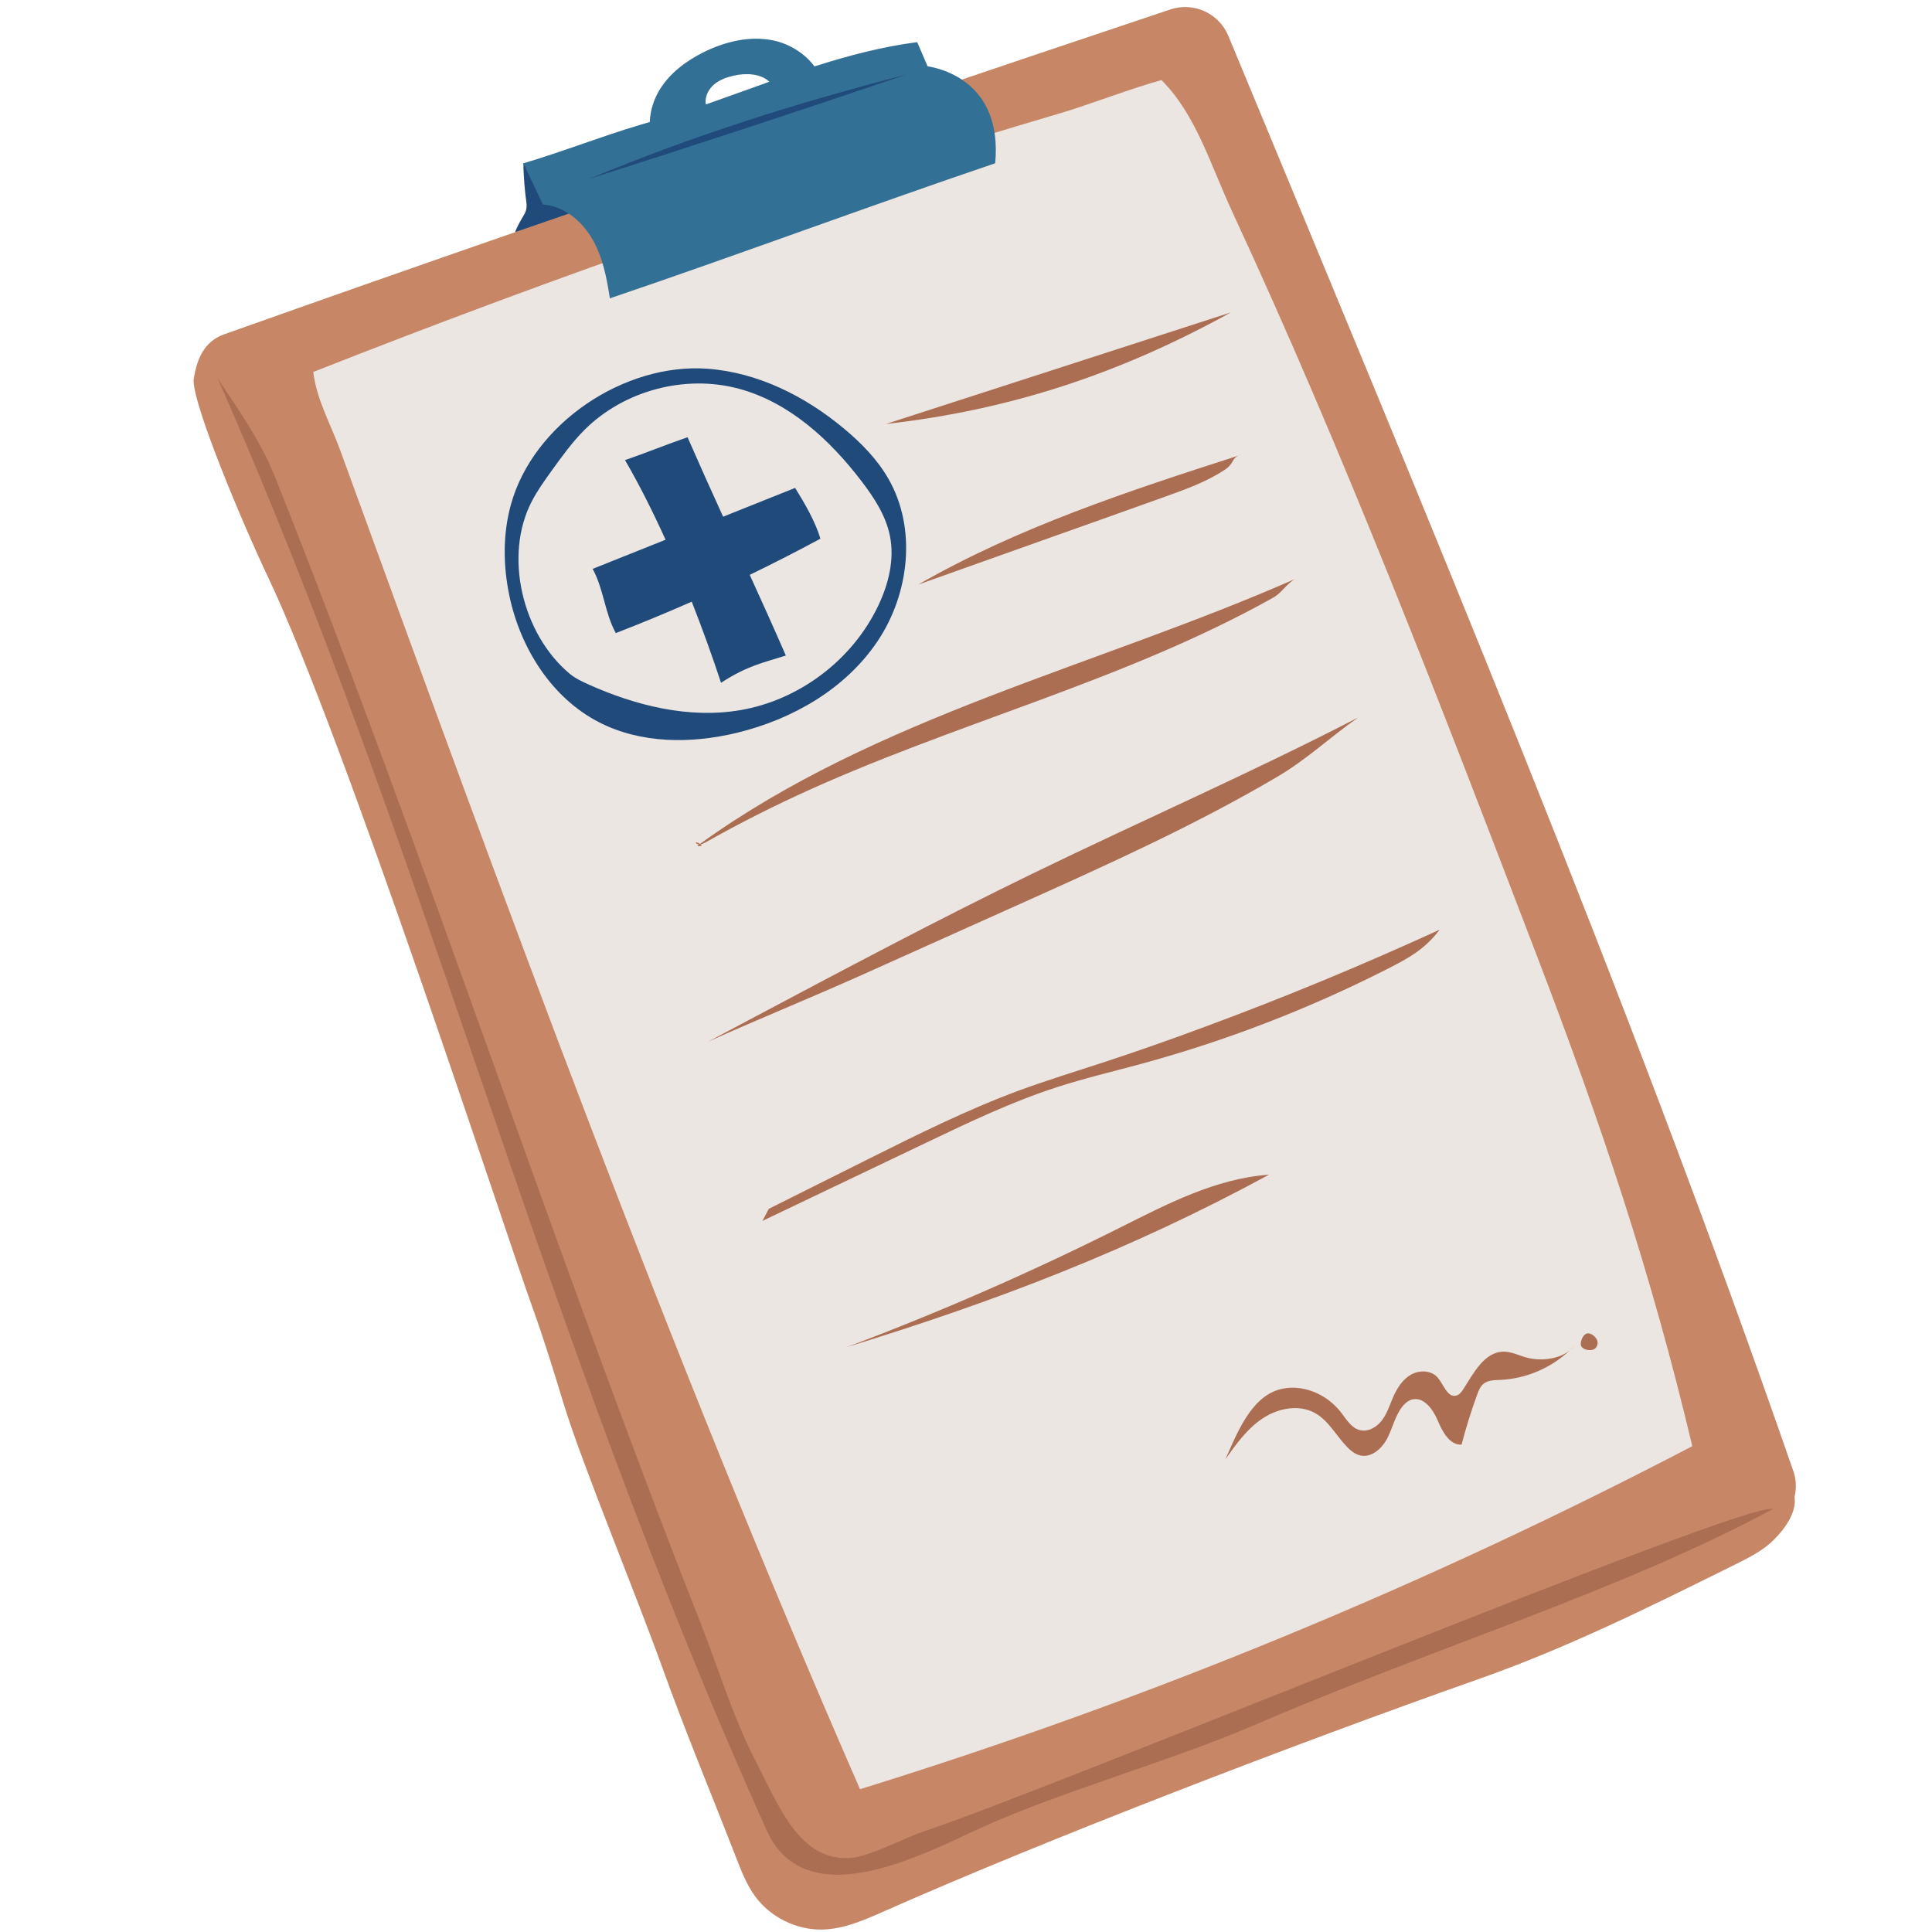 <svg xmlns="http://www.w3.org/2000/svg" xmlns:xlink="http://www.w3.org/1999/xlink" width="500" zoomAndPan="magnify" viewBox="0 0 375 375" height="500" preserveAspectRatio="xMidYMid meet" version="1.0"><defs><clipPath id="32b45593e4"><path d="M 37.5 1 L 348.75 1 L 348.75 375 L 37.5 375 Z M 37.5 1 " clip-rule="nonzero"/></clipPath></defs><g clip-path="url(#32b45593e4)"><path fill="#c78767" d="M 348.324 290.543 C 348.766 293.508 346.469 296.723 344.344 298.836 C 342.227 300.949 339.504 302.328 336.82 303.656 C 320.391 311.801 304.445 319.754 287.156 325.852 C 251.559 338.398 203.195 356.996 171.684 370.945 C 167.836 372.648 163.871 374.418 159.668 374.52 C 154.613 374.648 149.566 372.164 146.574 368.082 C 144.941 365.863 143.93 363.258 142.93 360.691 C 137.66 347.137 133.312 336.863 128.379 323.188 C 123.16 308.734 112.91 283.941 109.426 272.543 C 107.504 266.238 105.578 259.938 103.336 253.742 C 98.117 239.332 66.895 143.234 51.918 111.785 C 47.562 102.652 37.508 78.969 37.574 73.762 C 38.32 68.535 40.406 66 43.48 64.902 C 62.422 58.164 81.215 51.57 99.973 45.07 C 106.043 40.969 111.363 38.684 118.535 38.652 C 154.539 26.258 190.508 14.113 227.141 1.836 C 231.668 0.32 236.602 2.562 238.43 6.98 C 276.52 98.852 315.477 191.508 348.062 285.461 C 348.66 287.156 348.719 288.918 348.324 290.543 Z M 348.324 290.543 " fill-opacity="1" fill-rule="nonzero"/></g><path fill="#ece6e3" d="M 328.473 280.699 C 276.77 307.711 222.633 330.023 166.93 347.281 C 129.668 262.102 97.828 174.68 66.008 87.32 C 64.121 82.148 61.484 77.672 60.805 72.199 C 107.445 53.797 157.855 36.078 205.961 21.93 C 210.867 20.488 220.492 16.848 225.441 15.547 C 232.152 22.266 234.844 31.758 239.234 41.227 C 261.117 88.395 279.73 137.004 298.324 185.559 C 310.75 218.004 320.449 246.891 328.473 280.699 Z M 328.473 280.699 " fill-opacity="1" fill-rule="nonzero"/><path fill="#ac6e52" d="M 306.906 261.266 C 306.824 261.086 306.824 260.887 306.836 260.691 C 306.875 260.258 307.023 259.824 307.254 259.461 C 307.426 259.199 307.648 258.961 307.941 258.855 C 308.777 258.551 309.902 259.578 310.066 260.332 C 310.191 260.914 309.938 261.574 309.426 261.863 C 309.125 262.035 308.77 262.074 308.426 262.051 C 308.031 262.027 307.629 261.922 307.293 261.699 C 307.137 261.594 306.988 261.445 306.906 261.266 Z M 213.715 206.352 C 208.395 208.09 203.039 209.734 197.793 211.664 C 187.668 215.414 177.992 220.25 168.328 225.078 C 161.961 228.266 155.59 231.449 149.223 234.629 L 147.984 236.98 C 158.645 231.891 169.297 226.801 179.961 221.711 C 188.152 217.801 196.383 213.867 205.023 211.062 C 210.465 209.293 216.051 207.98 221.574 206.48 C 238.02 202 254.012 195.836 269.211 188.113 C 273.512 185.926 276.516 184.277 279.453 180.441 C 264.41 187.344 249.105 193.672 233.578 199.41 C 227 201.852 220.379 204.18 213.715 206.352 Z M 217.121 238.414 C 199.938 247.02 182.301 254.73 164.312 261.492 C 193.648 252.461 219.344 242.637 246.332 228.004 C 235.945 228.727 226.434 233.75 217.121 238.414 Z M 273.848 266.828 C 272.223 267.758 271.172 269.438 270.418 271.148 C 269.75 272.68 269.258 274.32 268.25 275.656 C 267.25 277 265.551 278 263.934 277.582 C 262.277 277.156 261.324 275.484 260.281 274.133 C 257.508 270.535 252.602 268.453 248.242 269.723 C 242.812 271.297 240.145 278.059 237.855 283.23 C 239.934 280.297 242.09 277.297 245.078 275.312 C 248.078 273.32 252.133 272.527 255.27 274.289 C 257.918 275.781 259.371 278.715 261.504 280.887 C 262.219 281.617 263.062 282.297 264.066 282.508 C 266.273 282.977 268.309 281.09 269.324 279.074 C 270.336 277.059 270.816 274.746 272.223 272.984 C 272.699 272.395 273.289 271.871 274.02 271.664 C 276.285 271.008 278.129 273.516 279.043 275.684 C 279.961 277.855 281.332 280.508 283.688 280.402 C 284.547 277.098 285.566 273.844 286.738 270.641 C 287.008 269.918 287.297 269.156 287.887 268.648 C 288.773 267.879 290.062 267.887 291.234 267.836 C 296.207 267.609 301.066 265.527 304.691 262.109 C 302.566 263.82 299.203 264.191 296.559 263.566 C 294.984 263.191 293.492 262.355 291.883 262.355 C 288.148 262.363 286.051 266.469 284.039 269.617 C 283.703 270.141 283.309 270.684 282.711 270.863 C 280.953 271.402 280.23 268.707 279.008 267.336 C 277.762 265.945 275.473 265.902 273.848 266.828 Z M 145.254 198.039 C 142.648 199.426 140.039 200.809 137.43 202.195 C 147.59 197.637 157.594 193.59 167.754 189.031 C 174.645 185.941 181.531 182.852 188.414 179.754 C 191.434 178.395 194.461 177.043 197.48 175.688 C 214.527 168.027 231.621 160.355 247.734 150.887 C 253.801 147.316 257.859 143.316 263.613 139.266 C 242.887 149.98 221.492 159.32 200.504 169.52 C 181.867 178.582 163.566 188.312 145.254 198.039 Z M 305.586 261.238 C 305.301 261.543 304.996 261.832 304.691 262.125 C 305.02 261.855 305.324 261.566 305.586 261.238 Z M 135.699 163.91 C 135.609 163.977 135.512 164.035 135.422 164.102 C 135.332 164.445 136.07 164.074 136.207 164.23 C 136.176 164.109 136.086 163.992 135.973 163.895 C 136.293 163.84 136.621 163.684 136.906 163.527 C 142.609 160.312 148.438 157.32 154.375 154.559 C 184.754 140.43 217.875 132.391 247.105 116.016 C 248.816 115.062 249.656 113.375 251.348 112.391 C 212.656 129.391 170.133 139.094 135.863 163.805 C 135.438 163.5 134.828 163.379 135.133 163.684 C 135.289 163.836 135.48 163.902 135.699 163.91 Z M 171.953 82.297 C 196.227 79.559 217.52 72.461 238.906 60.641 C 216.586 67.855 194.273 75.082 171.953 82.297 Z M 179.406 355.43 C 176.008 356.551 168.957 360.25 165.391 360.594 C 155.305 361.559 151.242 350.676 146.598 341.66 C 142.156 333.039 139.402 323.68 135.84 314.66 C 108.242 244.75 82.633 166.082 53.461 92.762 C 50.695 85.797 46.41 79.664 42.234 73.438 C 83.238 166.133 104.156 255.914 148.797 355.242 C 156.52 372.426 179.879 359.52 190.984 354.52 C 205.992 347.766 227.805 341.578 242.926 335.07 C 279.461 319.324 314.164 308.992 344.113 292.918 C 339.707 290.879 204.105 347.281 179.406 355.43 Z M 241.137 88.195 C 240.844 88.262 240.605 88.344 240.406 88.426 C 240.539 88.379 240.668 88.344 240.801 88.297 C 240.91 88.27 241.023 88.23 241.137 88.195 Z M 226.152 96.402 C 230.176 94.965 234.254 93.5 237.812 91.129 C 239.473 90.023 239.07 89.016 240.406 88.426 C 219.082 95.293 197.621 102.32 178.199 113.48 C 194.387 107.688 209.973 102.203 226.152 96.402 Z M 226.152 96.402 " fill-opacity="1" fill-rule="nonzero"/><path fill="#1f4a7a" d="M 118.535 38.652 C 112.348 40.781 106.16 42.914 99.973 45.062 C 100.348 44.145 100.785 43.25 101.293 42.406 C 101.629 41.848 102 41.289 102.145 40.645 C 102.277 40.027 102.195 39.383 102.105 38.758 C 101.91 37.379 101.598 34.176 101.598 31.699 C 102.918 31.52 106.602 35.035 108.168 35.316 C 109.777 35.609 111.434 35.609 113.012 36.004 C 114.824 36.461 116.457 37.422 118.074 38.371 C 118.223 38.465 118.379 38.562 118.535 38.652 Z M 118.535 38.652 " fill-opacity="1" fill-rule="nonzero"/><path fill="#337096" d="M 180.047 12.867 C 179.379 11.309 178.707 9.742 178.027 8.18 C 171.215 9.062 164.609 10.809 158.086 12.891 C 156.215 10.359 153.277 8.539 150.168 7.867 C 145.555 6.875 140.691 8.07 136.465 10.188 C 133.141 11.859 130.039 14.18 128.078 17.348 C 126.91 19.242 126.191 21.465 126.125 23.676 C 125.484 23.867 124.844 24.062 124.203 24.25 C 116.562 26.52 109.227 29.438 101.59 31.699 C 102.852 34.363 104.109 37.027 105.371 39.699 C 109.406 39.98 112.91 42.848 114.938 46.348 C 116.973 49.84 117.77 53.906 118.371 57.91 C 142.641 49.691 168.902 39.906 193.164 31.691 C 194.637 15.848 182.473 13.25 180.047 12.867 Z M 138.062 19.898 C 137.703 20.02 137.352 20.137 136.996 20.258 C 136.75 18.84 137.473 17.375 138.555 16.434 C 139.641 15.488 141.043 14.996 142.453 14.676 C 144.809 14.137 147.695 14.285 149.328 15.867 C 145.57 17.203 141.828 18.578 138.062 19.898 Z M 138.062 19.898 " fill-opacity="1" fill-rule="nonzero"/><path fill="#1f4a7a" d="M 175.875 14.48 C 155.445 21.43 134.953 28.176 114.391 34.707 C 134.93 26.168 154.344 20.062 175.875 14.48 Z M 154.328 94.703 C 149.395 96.672 144.824 98.5 140.359 100.293 C 138.023 95.18 135.715 90.051 133.453 84.867 C 129.504 86.223 125.27 87.949 121.316 89.305 C 124.062 94.031 126.707 99.293 129.184 104.762 C 124.656 106.578 120.027 108.418 115.031 110.418 C 117.195 114.359 117.367 118.949 119.527 122.883 C 124.484 120.965 129.398 118.93 134.266 116.785 C 136.383 122.168 138.309 127.52 139.949 132.527 C 145.16 129.152 148.254 128.609 152.531 127.242 C 150.242 121.973 147.887 116.762 145.523 111.578 C 150.145 109.336 154.723 107 159.242 104.562 C 158.25 101.227 156.172 97.656 154.328 94.703 Z M 172.461 92.965 C 177.969 102.598 176.508 115.285 170.312 124.488 C 164.125 133.699 153.844 139.617 143.07 142.227 C 134.164 144.387 124.383 144.379 116.234 140.168 C 107.027 135.414 100.988 125.758 98.863 115.605 C 97.656 109.824 97.582 103.719 99.152 97.992 C 103.492 82.195 121.16 70.426 137.242 71.566 C 147.059 72.262 156.305 76.902 163.855 83.223 C 167.203 86.008 170.297 89.18 172.461 92.965 Z M 172.75 104.105 C 171.969 100.113 169.672 96.598 167.195 93.367 C 161.062 85.328 153.172 78.09 143.422 75.453 C 133 72.641 121.176 75.777 113.512 83.379 C 111.074 85.805 109.055 88.613 107.047 91.402 C 105.676 93.312 104.297 95.23 103.215 97.32 C 97.723 107.875 101.383 123.055 110.523 130.727 C 111.598 131.629 112.879 132.242 114.152 132.816 C 123.391 136.973 133.691 139.535 143.676 137.84 C 155.148 135.891 165.473 128.078 170.469 117.555 C 172.461 113.383 173.637 108.652 172.75 104.105 Z M 172.75 104.105 " fill-opacity="1" fill-rule="nonzero"/></svg>